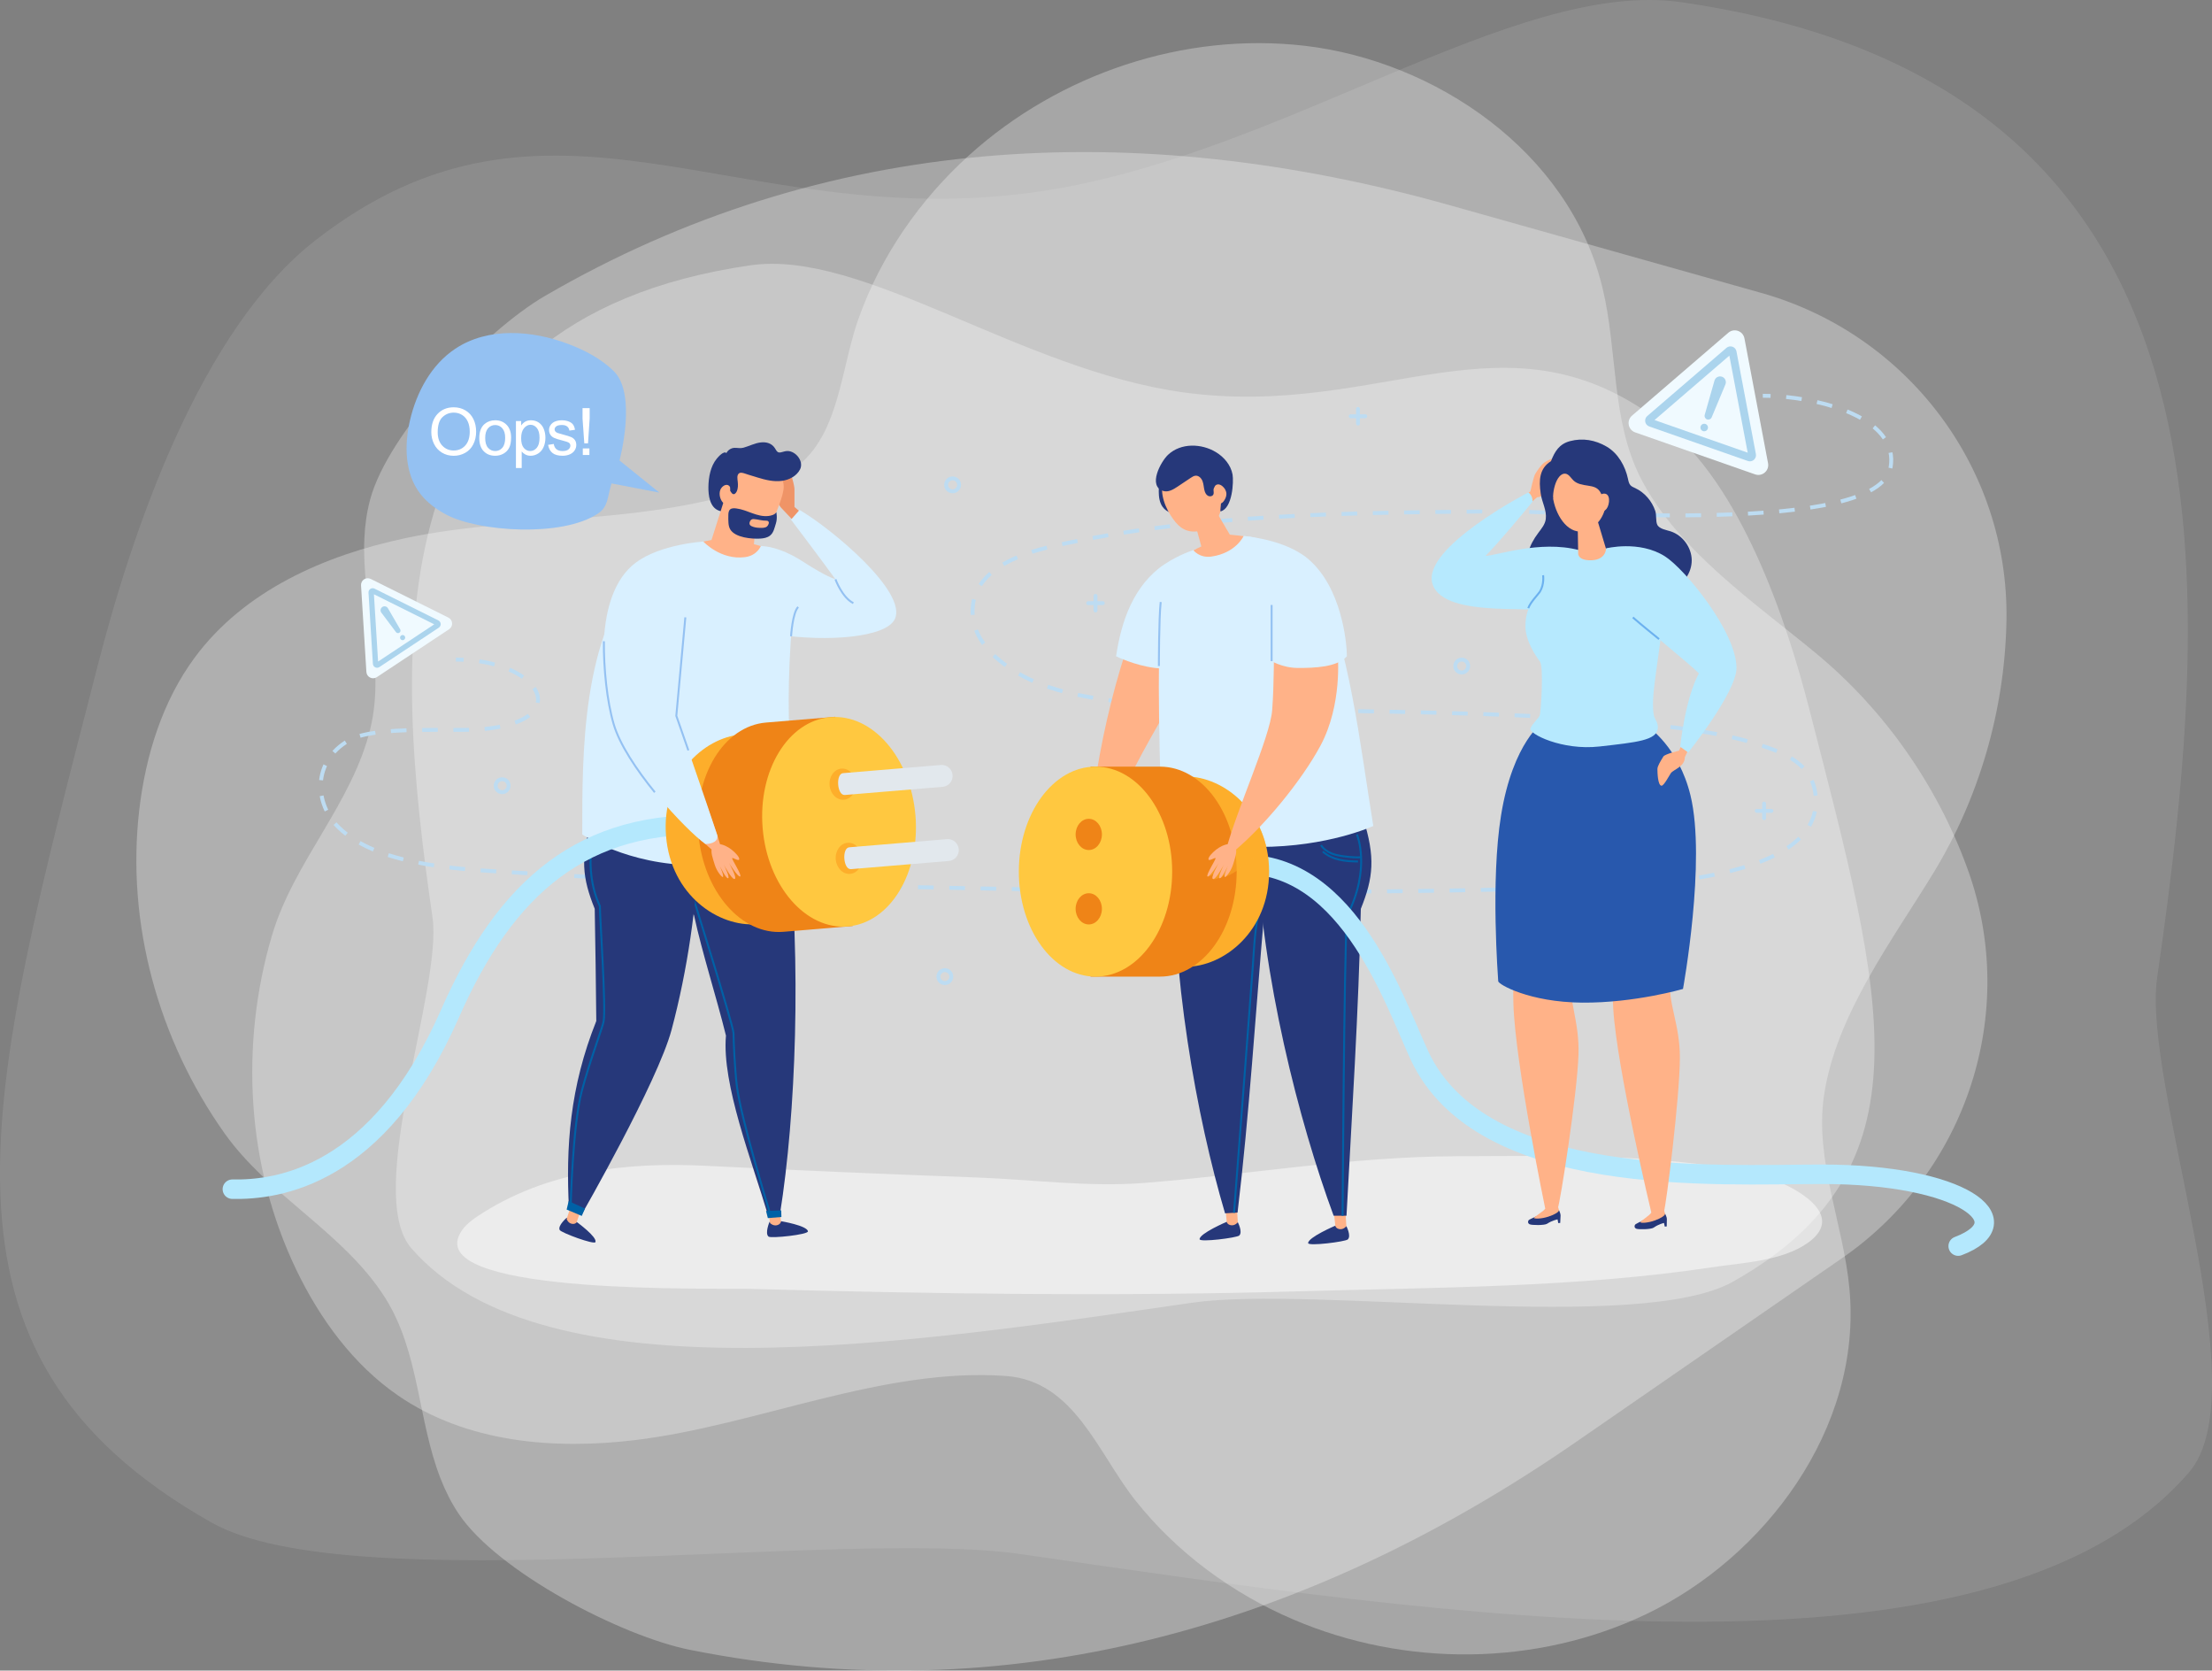 <?xml version="1.0" encoding="utf-8"?>
<!-- Generator: Adobe Illustrator 15.1.0, SVG Export Plug-In . SVG Version: 6.00 Build 0)  -->
<!DOCTYPE svg PUBLIC "-//W3C//DTD SVG 1.1//EN" "http://www.w3.org/Graphics/SVG/1.1/DTD/svg11.dtd">
<svg version="1.1" id="圖層_1" xmlns="http://www.w3.org/2000/svg" xmlns:xlink="http://www.w3.org/1999/xlink" x="0px" y="0px"
	 width="1236.108px" height="933.283px" viewBox="0 0 1236.108 933.283" enable-background="new 0 0 1236.108 933.283"
	 xml:space="preserve">
<rect x="0" y="0" width="1236.108" height="933.283" fill="#808080" stroke="none"/>
<g>
	<path opacity="0.3" fill="#FFFFFF" d="M246.299,826.293c-12.916-32.756-11.793-70.771-31.103-101.294
		c-23.119-36.538-64.801-56.723-89.748-91.93c-36.867-52.026-55.039-117.154-47.623-180.64c3.568-30.59,13.044-60.84,31.012-85.124
		c27.693-37.433,72.644-57.108,117.563-66.645c66.854-14.191,144.157-6.242,207.592-33.332
		c35.005-14.957,34.503-57.469,45.593-88.875c12.545-35.526,34.608-67.03,61.981-91.748
		c50.416-45.514,120.118-68.974,187.692-61.115c72.134,8.397,147.653,58.582,166.218,135.049
		c8.587,35.371,4.842,74.122,21.41,106.489c20.791,40.607,64.753,70.242,98.566,98.354c37.347,31.046,66.653,72.563,83.616,118.736
		c0.194,0.517,0.385,1.045,0.57,1.566c28.77,79.799-0.612,168.978-70.4,217.191c0,0-148.493,102.579-148.498,102.583
		C730.067,909.652,562.815,957.005,385.643,921.715c-38.336-7.633-107.707-43.62-129.402-76.141
		C252.146,839.439,248.931,832.977,246.299,826.293"/>
	<path opacity="0.3" fill="#FFFFFF" d="M203.616,300.785c-1.604,35.175,11.782,70.774,3.41,105.908
		c-10.027,42.062-42.914,74.666-55.102,116.059c-18.012,61.167-14.091,128.67,13.504,186.323
		c13.293,27.782,32.064,53.326,56.932,70.473c38.332,26.436,87.234,30.477,132.819,24.938
		c67.845-8.246,138.397-40.825,207.188-35.762c37.961,2.804,51.268,43.182,71.941,69.298c23.384,29.541,54.466,52.193,88.374,66.702
		c62.447,26.714,135.992,26.31,197.369-3.028c65.518-31.327,120.689-103.284,113.463-181.638
		c-3.34-36.245-19.447-71.688-14.266-107.679c6.506-45.155,38.488-87.439,61.364-124.995
		c25.266-41.478,39.531-90.251,40.608-139.429c0.018-0.554,0.027-1.115,0.032-1.669c1.35-84.815-55.354-159.653-137.002-182.642
		c0,0-173.728-48.903-173.735-48.903c-176.277-49.628-349.852-40.21-506.016,50.606c-33.791,19.647-87.75,76.179-97.732,113.978
		C204.885,286.453,203.938,293.61,203.616,300.785"/>
	<path opacity="0.1" fill="#FFFFFF" d="M54.55,372.015C-7.499,613.687-49.593,755.89,118.268,850.609
		c77.849,43.926,351.3,3.029,452.165,17.607c233.974,33.818,542.082,82.141,652.772-45.619
		c39.921-46.078-26.327-217.035-17.753-276.367c32.353-223.844,52.567-498.967-265.791-544.98
		c-93.927-13.574-225.682,87.485-361.907,106.186c-167.003,22.924-270.791-75.216-401.646,26.943
		C111.71,184.654,73.855,296.818,54.55,372.015z"/>
	<path opacity="0.3" fill="#FFFFFF" d="M1011.055,396.064c41.479,161.557,69.618,256.618-42.595,319.937
		c-52.042,29.365-234.843,2.026-302.271,11.771c-156.41,22.606-362.378,54.91-436.374-30.496
		c-26.687-30.803,17.6-145.088,11.868-184.751c-21.628-149.638-35.142-333.556,177.68-364.314
		c62.789-9.076,150.866,58.482,241.933,70.983c111.64,15.324,181.022-50.28,268.497,18.012
		C972.843,270.815,998.148,345.795,1011.055,396.064z"/>
	<g>
		<path opacity="0.5" fill="#FFFFFF" d="M1016.973,677.372c-5.544-11.214-28.068-20.222-38.147-22.261
			c-53.806-10.891-110.163-9.369-164.663-9.187c-59.358,0.198-115.989,10.271-174.856,14.936
			c-30.613,2.42-62.965-1.937-93.649-3.064c-50.525-1.857-101.038-4.036-151.543-6.534c-43.547-2.156-88.742,2.678-127.152,28.132
			c-4.364,2.894-8.773,6.39-10.762,11.582c-12.476,32.614,143.028,28.514,163.286,29.074c102.195,2.823,204.464,4.28,306.671,1.344
			c75.993-2.18,155.195-2.046,230.561-13.417c16.665-2.515,39.349-3.416,53.749-13.816
			C1018.43,688.405,1019.578,682.644,1016.973,677.372"/>
		<path fill="none" stroke="#BDDCF2" stroke-width="2.176" stroke-miterlimit="10" d="M985.087,221.094
			c1.409,0,2.863,0.028,4.353,0.085"/>
		<path fill="none" stroke="#BDDCF2" stroke-width="2.176" stroke-miterlimit="10" stroke-dasharray="8.737,8.737" d="
			M998.153,221.786c28.104,2.852,62.412,14.724,58.398,39.028c-6.393,38.746-178.599,24.459-219.731,24.861
			c-82.717,0.81-166.304,1.12-247.402,19.205c-19.723,4.396-47.966,14.104-45.82,39.265c0.749,8.788,5.929,16.74,12.519,22.693
			c23.684,21.388,56.683,23.437,87.319,27.193c46.335,5.679,266.735-1.893,338.778,21.733c14.19,4.65,31.917,10.647,32.507,30.915
			c1.503,51.537-126.487,48.997-164.876,49.979c-102.467,2.613-205.05,1.575-307.518-0.445
			c-82.809-1.634-165.879-3.08-248.555-8.424c-30.816-1.993-81.222-2.592-104.725-25.729c-13.143-12.934-14.867-36.453,5.913-48.468
			c14.644-8.47,57.606-4.765,74.145-6.188c50.003-4.301,34.882-34.634-5.645-38.517"/>
		<path fill="none" stroke="#BDDCF2" stroke-width="2.176" stroke-miterlimit="10" d="M259.104,368.578
			c-1.424-0.064-2.874-0.1-4.351-0.1"/>
		<path fill="#F0FAFF" d="M988.021,258.781l-13.195-69.745c-0.79-4.171-5.794-5.922-9.007-3.153l-53.806,46.298
			c-3.216,2.77-2.23,7.979,1.774,9.379l66.997,23.446C984.787,266.408,988.806,262.947,988.021,258.781"/>
		<path fill="#ABD4ED" d="M977.854,257.72c-0.378,0-0.759-0.063-1.125-0.191l-55.106-19.286c-1.153-0.404-2.009-1.398-2.233-2.593
			c-0.228-1.202,0.205-2.44,1.13-3.236l44.256-38.08c0.921-0.795,2.206-1.041,3.361-0.637c1.152,0.402,2.009,1.398,2.234,2.599
			l10.853,57.363c0.228,1.201-0.209,2.438-1.131,3.233C979.464,257.431,978.662,257.72,977.854,257.72 M924.577,234.667
			l52.069,18.219l-10.253-54.203L924.577,234.667z"/>
		<path fill="#ABD4ED" d="M953.929,234.299L953.929,234.299c-1.045-0.364-1.614-1.486-1.297-2.543l5.464-19.172
			c0.533-1.768,2.433-2.737,4.175-2.127c1.745,0.61,2.627,2.551,1.938,4.266l-7.679,18.394
			C956.117,234.144,954.972,234.664,953.929,234.299"/>
		<path fill="#ABD4ED" d="M954.329,239.526c-0.383,1.096-1.584,1.675-2.682,1.292c-1.099-0.385-1.674-1.585-1.291-2.682
			c0.385-1.096,1.583-1.675,2.683-1.292C954.135,237.23,954.712,238.429,954.329,239.526"/>
		<path fill="#F0FAFF" d="M250.562,345.018l-43.378-21.592c-2.591-1.294-5.607,0.71-5.429,3.6l2.988,48.363
			c0.178,2.889,3.418,4.505,5.834,2.901l40.389-26.769C253.379,349.919,253.154,346.309,250.562,345.018"/>
		<path fill="#ABD4ED" d="M245.794,350.107c-0.157,0.208-0.349,0.389-0.57,0.536l-33.218,22.019
			c-0.694,0.46-1.589,0.519-2.333,0.145c-0.749-0.37-1.242-1.115-1.293-1.948l-2.461-39.779c-0.05-0.831,0.345-1.629,1.042-2.095
			c0.692-0.459,1.586-0.512,2.333-0.142l35.682,17.761c0.745,0.371,1.238,1.116,1.289,1.949
			C246.301,349.117,246.128,349.669,245.794,350.107 M211.279,369.58l31.388-20.805l-33.713-16.785L211.279,369.58z"/>
		<path fill="#ABD4ED" d="M223.185,353.466L223.185,353.466c-0.628,0.416-1.475,0.264-1.918-0.348l-8.173-10.878
			c-0.744-1.021-0.485-2.453,0.564-3.149c1.052-0.699,2.474-0.378,3.121,0.706l6.837,11.763
			C224.003,352.207,223.813,353.047,223.185,353.466"/>
		<path fill="#ABD4ED" d="M226.191,355.401c0.438,0.662,0.261,1.554-0.403,1.991c-0.66,0.44-1.551,0.258-1.992-0.403
			c-0.435-0.659-0.256-1.551,0.406-1.992C224.864,354.56,225.755,354.74,226.191,355.401"/>
		<circle fill="none" stroke="#BDDCF2" stroke-width="2.176" stroke-miterlimit="10" cx="280.612" cy="438.935" r="3.615"/>
		<circle fill="none" stroke="#BDDCF2" stroke-width="2.176" stroke-miterlimit="10" cx="816.834" cy="372.09" r="3.613"/>
		<path fill="none" stroke="#BDDCF2" stroke-width="2.176" stroke-miterlimit="10" d="M535.947,270.858
			c0,1.998-1.618,3.616-3.617,3.616c-1.992,0-3.609-1.618-3.609-3.616c0-1.994,1.617-3.612,3.609-3.612
			C534.329,267.246,535.947,268.864,535.947,270.858z"/>
		<circle fill="none" stroke="#BDDCF2" stroke-width="2.176" stroke-miterlimit="10" cx="527.997" cy="545.589" r="3.613"/>
		
			<line fill="none" stroke="#BDDCF2" stroke-width="2.176" stroke-linecap="round" stroke-linejoin="round" stroke-miterlimit="10" x1="612.188" y1="332.875" x2="612.188" y2="341.047"/>
		
			<line fill="none" stroke="#BDDCF2" stroke-width="2.176" stroke-linecap="round" stroke-linejoin="round" stroke-miterlimit="10" x1="616.276" y1="336.962" x2="608.101" y2="336.962"/>
		
			<line fill="none" stroke="#BDDCF2" stroke-width="2.176" stroke-linecap="round" stroke-linejoin="round" stroke-miterlimit="10" x1="758.872" y1="228.458" x2="758.872" y2="236.632"/>
		
			<line fill="none" stroke="#BDDCF2" stroke-width="2.176" stroke-linecap="round" stroke-linejoin="round" stroke-miterlimit="10" x1="762.96" y1="232.542" x2="754.786" y2="232.542"/>
		
			<line fill="none" stroke="#BDDCF2" stroke-width="2.176" stroke-linecap="round" stroke-linejoin="round" stroke-miterlimit="10" x1="985.81" y1="448.916" x2="985.81" y2="457.087"/>
		
			<line fill="none" stroke="#BDDCF2" stroke-width="2.176" stroke-linecap="round" stroke-linejoin="round" stroke-miterlimit="10" x1="989.894" y1="453.001" x2="981.722" y2="453.001"/>
		<path fill="#26387A" d="M685.555,682.548c0,0-15.214,6.488-15.2,9.738c0.01,1.859,20.917-0.807,22.178-2.066
			c2.016-2.014-0.816-7.392-0.816-7.392L685.555,682.548z"/>
		<path fill="#FFB288" d="M684.58,673.477l0.979,9.352c0,0,0.499,1.513,2.63,1.678c2.127,0.169,3.528-1.678,3.528-1.678
			l-0.754-11.706"/>
		<path fill="#26387A" d="M711.146,458.973c5.534,22.294,3.48,33.62-4.628,50.438c-4.911,56.548-8.343,112.874-14.949,168.011
			l-6.992,0.399c-15.873-53.68-30.48-133.933-28.617-207.289"/>
		<path fill="none" stroke="#0061A6" stroke-width="1.088" stroke-miterlimit="10" d="M707.698,466.635
			c2.021,5.179,2.529,11.006,2.352,16.515c-0.27,8.459-3.708,16.118-5.933,24.141c-2.972,10.698-3.2,21.356-4.01,32.323
			c-1.272,17.163-2.572,34.325-3.88,51.48c-2.133,27.983-4.286,55.968-6.454,83.948c-0.063,0.83-0.13,1.662-0.193,2.492"/>
		<path fill="#26387A" d="M746.211,684.724c0,0-15.214,6.488-15.199,9.738c0.007,1.86,20.917-0.805,22.177-2.064
			c2.017-2.016-0.815-7.394-0.815-7.394L746.211,684.724z"/>
		<path fill="#FFB288" d="M745.236,675.652l0.978,9.353c0,0,0.502,1.512,2.632,1.679c2.126,0.167,3.529-1.679,3.529-1.679
			l-0.756-11.704"/>
		<path fill="#26387A" d="M761.73,457.087c6.996,21.878,5.698,33.313-1.276,50.63c-1.161,56.752-5.064,116.01-8.008,171.46h-7.185
			c-19.394-52.511-40.167-133.588-43.162-206.91"/>
		<path fill="none" stroke="#0061A6" stroke-width="1.088" stroke-miterlimit="10" d="M758.265,466.149
			c0,0,8.112,18.98-5.599,45.635c-1.581,25.157-2.396,167.396-2.396,167.396"/>
		<path fill="none" stroke="#0061A6" stroke-width="1.088" stroke-miterlimit="10" d="M738.202,472.161
			c1.388,2.155,3.589,3.679,5.95,4.628c2.362,0.945,4.895,1.365,7.417,1.679c2.998,0.372,6.024,0.612,9.041,0.463"/>
		<path fill="none" stroke="#0061A6" stroke-width="1.088" stroke-miterlimit="10" d="M739.195,475.716
			c2.595,2.353,5.899,3.797,9.294,4.577c3.396,0.785,6.9,0.943,10.383,0.984"/>
		<path fill="#FFB288" d="M678.702,351.339c-24.192,42.101-50.235,80.227-65.675,126.261l-4.603-2.445
			c1.176-42.744,15.027-104.892,33.219-143.589"/>
		<path fill="#D9F0FF" d="M666.879,307.378c0,0-7.489,2.098-16.287,7.952c-8.282,5.511-14.554,13.706-18.81,22.697
			c-4.254,8.99-6.602,18.778-8.099,28.612c0,0,10.127,5.059,21.734,6.512c11.605,1.449,23.953,0,23.953,0"/>
		<path fill="#D9F0FF" d="M648.84,332.261c-2.573,45.531-0.611,92.364,0.544,136.656c0,0,15.875,4.225,54.451,4.225
			c38.43,0,63.594-11.717,63.594-11.717c-7.447-45.515-13.367-101.364-31.602-138.834c0,0-20.574-22.195-40.875-23.106
			c-4.083-0.183-8.155,1.313-12.046,3.122c-2.865,1.331-16.027,4.545-16.027,4.545L648.84,332.261z"/>
		<path fill="none" stroke="#94C1F2" stroke-width="1.088" stroke-miterlimit="10" d="M648.623,336.319
			c-1.008,8.752-1.008,35.771-1.008,35.771"/>
		
			<path fill="none" stroke="#B4E8FD" stroke-width="10.88" stroke-linecap="round" stroke-linejoin="round" stroke-miterlimit="10" d="
			M686.99,483.247c64.44-7.146,91.475,74.532,106.146,106.221c34.688,74.897,165.558,66.543,225.199,66.543
			c78.111,0,112.395,26.327,75.934,40.133"/>
		<path fill="#FDAE2B" d="M709.196,486.935c0,33.149-25.09,53.158-46.533,53.158h-35.172V433.775h35.172
			C684.106,433.775,709.196,453.783,709.196,486.935"/>
		<path fill="#EF8417" d="M691.072,486.935c0,32.394-19.183,58.655-42.844,58.655h-38.813v-117.31h38.813
			C671.89,428.281,691.072,454.541,691.072,486.935"/>
		<g opacity="0.5">
			<g>
				<defs>
					<rect id="SVGID_1_" x="675.151" y="454.888" width="32.271" height="36.318"/>
				</defs>
				<clipPath id="SVGID_2_">
					<use xlink:href="#SVGID_1_"  overflow="visible"/>
				</clipPath>
				<path clip-path="url(#SVGID_2_)" fill="#FDAE2B" d="M699.669,454.89c-8.391,11.437-16.59,23.016-24.516,34.783
					c1.121-0.22,2.182-0.772,2.999-1.574c-0.001,0.885-1.404,2.408-0.162,2.976c1.241,0.565,2.555-0.891,3.851-0.493
					c1.221-0.285,2.354-1.81,3.245-2.688c-0.397,0.909-0.485,1.563-0.544,2.052c8.563-3.327,16.219-11.312,22.88-17.736
					C705.785,465.676,703.085,459.881,699.669,454.89"/>
			</g>
		</g>
		<path fill="#FFC840" d="M655.032,486.935c0,32.394-19.184,58.655-42.844,58.655c-23.664,0-42.844-26.262-42.844-58.655
			c0-32.395,19.18-58.654,42.844-58.654C635.849,428.281,655.032,454.541,655.032,486.935"/>
		<path fill="#EF8417" d="M615.769,507.72c0,4.813-3.287,8.716-7.342,8.716c-4.06,0-7.348-3.902-7.348-8.716
			s3.288-8.717,7.348-8.717C612.481,499.003,615.769,502.907,615.769,507.72"/>
		<path fill="#EF8417" d="M615.769,466.149c0,4.813-3.287,8.72-7.342,8.72c-4.06,0-7.348-3.906-7.348-8.72
			c0-4.815,3.288-8.718,7.348-8.718C612.481,457.431,615.769,461.333,615.769,466.149"/>
		<path fill="#FFB288" d="M747.551,365.863c0,0,2.72,27.707-9.669,50.746c-10.593,19.7-31.639,45.199-48.642,59.254l-4.084-0.998
			c5.916-22.707,24.597-63.027,25.757-78.146c1.159-15.118,0.883-32.632,1.159-41.057"/>
		<path fill="#D9F0FF" d="M694.95,299.485c0,0,22.805,1.56,36.032,12.739c18.885,15.957,21.684,47.188,21.684,54.441
			c-5.707,6.167-18.187,6.486-27.279,6.486c-9.094,0-15.738-4.354-15.738-4.354l-1.854-34.45"/>
		<path fill="#FFB288" d="M686.813,471.493c-2.592,0.259-5.109,1.519-7.293,3.222c-1.998,1.562-4.454,4.17-4.196,5.367
			c0.272,1.256,3.544-1.158,3.942-0.671c0.397,0.487-5.603,9.552-4.475,10.231c1.13,0.682,6.237-7.536,6.237-7.536
			s-4.957,8.777-3.039,8.969c1.604,0.16,6.005-8.143,6.005-8.143s-3.721,7.424-2.447,7.702c1.274,0.278,4.726-7.112,4.726-7.112
			s-2.81,6.316-1.729,6.424c0.541,0.056,3.312-3.09,4.473-6.894c1.138-3.748,2.47-6.996,1.445-9.918"/>
		
			<line fill="none" stroke="#94C1F2" stroke-width="1.088" stroke-miterlimit="10" x1="710.603" y1="337.964" x2="710.603" y2="369.357"/>
		<path fill="#26387A" d="M647.695,270.53c-0.12,1.359-0.176,2.728-0.165,4.094c0.026,2.958,0.406,6.055,2.11,8.479
			c1.171,1.657,2.931,2.899,4.894,3.433c1.385,0.378,3.205,0.214,3.802-1.093c0.211-0.462,0.222-0.987,0.219-1.499
			c-0.018-5.058-1.003-10.114-2.89-14.813"/>
		<path fill="#FFB288" d="M682.103,273.382c-1.956-7.624-8.107-18.305-18.121-16.16c-6.284,1.346-12.076,5.626-13.924,11.624
			c-2.21,7.162,1.371,15.492,5.662,21.336c1.586,2.16,3.457,4.211,5.903,5.478c5.798,2.995,13.619,0.538,17.556-4.453
			C683.111,286.215,683.647,279.418,682.103,273.382"/>
		<path fill="#FFB288" d="M668.063,293.323l3.27,11.951l-4.45,2.104c0,0,3.395,4.517,10.111,3.543
			c13.663-1.968,17.957-11.437,17.957-11.437l-7.709-0.803l-8.539-14.556"/>
		<path fill="#26387A" d="M688.769,265.066c-0.958-5.242-4.692-9.69-9.244-12.456c-8.086-4.911-19.595-5.307-26.794,1.459
			c-4.099,3.852-11.476,17.509-2.661,20.218c2.753,0.848,5.588-0.827,7.98-2.429c2.437-1.629,4.875-3.257,7.312-4.885
			c0.873-0.587,1.807-1.192,2.855-1.232c1.724-0.07,3.153,1.424,3.769,3.034c0.619,1.607,0.665,3.372,1.064,5.054
			c0.286,1.183,0.805,2.401,1.832,3.056c1.026,0.658,2.648,0.467,3.166-0.638c0.361-0.766,0.106-1.662,0.093-2.507
			c-0.018-0.845,0.459-1.886,1.303-1.847c0.302,0.013,0.579,0.17,0.819,0.353c2.127,1.659,1.435,4.979,2.144,7.582
			c0.091,0.34-0.621,5.609-0.385,5.876C688.816,284.126,689.452,268.817,688.769,265.066"/>
		<path fill="#FFB288" d="M678.72,272.564c-0.154-0.964,0.764-1.855,1.735-1.958c0.97-0.104,1.913,0.387,2.661,1.012
			c1.277,1.066,2.196,2.627,2.227,4.29c0.019,1.301-0.5,2.561-1.211,3.651c-0.487,0.742-1.111,1.456-1.955,1.723
			c-1.082,0.34-2.295-0.153-3.068-0.978"/>
		<path fill="#26387A" d="M436.407,682.216c0,0,14.672,2.448,15.078,5.67c0.23,1.847-20.567,4.049-21.98,2.959
			c-2.256-1.738,0.512-8.252,0.512-8.252L436.407,682.216z"/>
		<path fill="#FFB288" d="M435.241,673.219l1.201,9.276c0,0-0.307,1.563-2.393,2.006c-2.091,0.438-3.715-1.216-3.715-1.216
			l-1.73-11.578"/>
		<path fill="#26387A" d="M380.386,461.837c-2.623,22.822-2.765,33.79,7.434,49.424c4.834,22.085,12.253,44.686,17.862,67.291
			c-2.416,26.998,14.511,69.999,23.616,100.713l6.58-1.125c8.848-55.274,12.115-140.048,4.175-214.25"/>
		<path fill="none" stroke="#0061A6" stroke-width="1.088" stroke-miterlimit="10" d="M384.668,492.759
			c0,0,25.244,80.149,25.244,84.5s0.691,19.314,1.809,29.016c2.052,17.77,18.154,70.152,18.154,70.152"/>
		<polygon fill="#0061A6" points="429.089,680.498 428.071,676.496 436.556,676.179 436.667,679.873 		"/>
		<path fill="#26387A" d="M322.29,682.673c0,0,11.483,8.293,10.464,11.213c-0.583,1.675-19.258-5.244-20.002-6.77
			c-1.189-2.44,3.929-6.828,3.929-6.828L322.29,682.673z"/>
		<path fill="#FFB288" d="M325.104,674.504l-2.899,8.423c0,0-0.924,1.204-2.889,0.693c-1.972-0.506-2.66-2.606-2.66-2.606
			l3.427-10.605"/>
		<path fill="#26387A" d="M331.069,457.087c-6.994,21.878-5.695,33.313,1.275,50.63c0.427,20.729,0.633,41.704,0.872,62.682
			c-14.765,36.963-17.106,70.132-15.237,105.33l7.124,2.641c0,0,42.402-73.907,50.201-103.126
			c8.944-33.516,14.023-69.35,15.398-102.977"/>
		<path fill="none" stroke="#0061A6" stroke-width="1.088" stroke-miterlimit="10" d="M332.817,461.837
			c0,0-7.714,22.581,2.403,44.34c0,6.073,3.48,56.574,2.101,64.375c-0.659,3.744-7.59,21.593-12.218,38.971
			c-5.123,19.22-6.205,64.551-6.205,64.551"/>
		<polygon fill="#0061A6" points="316.655,675.723 317.785,670.966 326.899,675.207 325.104,679.279 		"/>
		<path fill="#EF9467" d="M449.674,288.103l-5.712-4.873v-10.102c0-1.57-2.128-10.977-4.039-10.977
			c-1.918,0-2.355-2.351-3.312-1.395c-0.956,0.961,0.781,11.584,0,12.371c-0.783,0.783-1.8-5.049-2.524-4.324
			c-0.726,0.725-0.786,5.001-0.786,7.188c0,2.186,1.751,6.216,3.485,7.951c1.731,1.732,9.404,10.027,9.404,10.027L449.674,288.103z"
			/>
		<path fill="#D9F0FF" d="M446.812,284.871l-4.774,5.433c0,0,18.866,24.972,24.841,33.334c-5.451-1.91-13.271-6.692-17.797-9.659
			c-8.872-5.819-17.77-8.903-23.923-8.903c-13.069,0-6.229,43.071,8.929,49.378c28.756,4.32,60.986,1.587,65.923-8.521
			C507.325,330.952,465.176,295.665,446.812,284.871"/>
		<path fill="none" stroke="#94C1F2" stroke-width="1.088" stroke-miterlimit="10" d="M466.878,323.637
			c0,0,3.598,10.048,9.994,13.325"/>
		<path fill="#D9F0FF" d="M359.134,316.472c-34.281,38.503-33.76,104.693-33.76,149.683c0,0,25.165,17.182,63.591,17.182
			c38.577,0,54.454-9.471,54.454-9.471c1.152-45.587-6.977-65.245,0.543-140.647c0,0-12.268-28.144-18.804-28.144
			c-6.541,0-32.117-2.52-32.117-2.52L359.134,316.472z"/>
		<path fill="none" stroke="#94C1F2" stroke-width="1.088" stroke-miterlimit="10" d="M442.063,355.462
			c0,0,0.779-13.172,3.977-16.367"/>
		<path fill="#FFB288" d="M404.372,273.689c1.274-7.77,6.807-18.864,16.969-17.609c6.379,0.786,11.324,5.195,14.896,10.355
			c3.064,4.426,1.905,8.66-2.451,19.867c-1.391,2.287-4.388,6.385-6.712,7.859c-5.511,3.491-13.519,1.734-17.879-2.892
			C404.838,286.641,403.36,279.838,404.372,273.689"/>
		<path fill="#26387A" d="M405.729,272.74c1.464-0.218,0.01-1.169,0.656,0.163c0.413,0.85,0.537,1.099,1.364,1.374
			c0.813,0.271,0.831,1.018,1.507,1.521c1.056,0.788,1.958-0.282,2.403-1.19c0.824-1.684,0.8-3.714,0.605-5.533
			c-0.155-1.434-0.633-3.697,0.771-4.693c1.147-0.813,3.686,0.366,4.863,0.709c1.822,0.527,3.629,1.118,5.442,1.671
			c4.378,1.331,9.003,2.501,13.605,1.882c4.028-0.542,8.186-2.638,10.112-6.368c2.311-4.469-2.309-10.314-7.018-10.321
			c-1.231,0-2.402,0.5-3.606,0.746c-0.448,0.092-0.915,0.151-1.353,0.021c-1.025-0.304-1.48-1.457-2.062-2.358
			c-1.741-2.711-4.722-3.543-7.799-3.208c-3.487,0.382-6.46,2.058-9.78,2.962c-1.76,0.479-3.281,0.025-5.037,0.081
			c-1.813,0.06-3.674,1.248-4.472,2.921c-1.423-1.49-4.597,2.162-5.388,3.123c-3.478,4.228-4.574,10.319-4.667,15.66
			c-0.084,4.676,0.695,11.477,5.818,13.355c2.167,0.794,3.532,1.219,3.626-0.768c-0.951-2.061-1.171-6.148-1.367-7.865
			c-0.197-1.717,0.309-3.765,1.902-4.438"/>
		<path fill="#FFB288" d="M422.413,292.243l-1.115,11.741l3.858,1.091c0,0-2.039,5.27-8.77,6.166
			c-13.678,1.823-23.346-8.688-23.346-8.688l4.565-0.882l6.914-21.8"/>
		<path fill="#FFB288" d="M408.014,272.658c0.068-0.974-0.926-1.779-1.903-1.797c-0.975-0.02-1.871,0.552-2.562,1.24
			c-3.828,3.812,0.983,13.101,4.759,8.302"/>
		<path fill="#26387A" d="M433.808,286.097c-0.616,1.437-3.042,2.011-4.369,2.16c-6.439,0.71-11.777-3.449-17.94-4.212
			c-1.223-0.15-2.613-0.251-3.522,0.575c-0.863,0.784-0.945,2.09-0.966,3.253c-0.024,1.44-0.052,2.884,0.076,4.318
			c0.111,1.242,0.349,2.503,0.993,3.569c2.781,4.631,12.066,5.411,16.773,5.126c1.898-0.117,3.875-0.481,5.367-1.607
			c2.121-1.599,2.579-4.389,3.37-6.847C434.566,289.402,433.808,286.097,433.808,286.097"/>
		<path fill="#FFB288" d="M429.239,291.154c-0.204-0.135-0.441-0.25-0.685-0.25c-3.006,0-4.67-0.718-7.018-0.9
			c-0.399-0.029-0.81-0.058-1.192,0.06c-0.835,0.253-1.315,1.119-1.485,1.954c-0.169,0.848,0.252,1.498,1.024,1.88
			c1.389,0.692,2.961,0.94,4.505,0.982c1.35,0.04,3.111,0.154,4.224-0.755C429.247,293.604,430.183,291.833,429.239,291.154"/>
		
			<path fill="none" stroke="#B4E8FD" stroke-width="10.88" stroke-linecap="round" stroke-linejoin="round" stroke-miterlimit="10" d="
			M400.937,461.074c-74.886-3.914-118.482,34.731-149.444,105.123c-40.181,91.35-96.348,98.646-121.644,98.145"/>
		<path fill="#FDAE2B" d="M372.205,467.173c2.756,33.036,29.421,50.887,50.791,49.104l35.054-2.922l-8.836-105.949l-35.055,2.922
			C392.788,412.11,369.448,434.133,372.205,467.173"/>
		<path fill="#EF8417" d="M390.267,465.666c2.693,32.282,23.99,56.858,47.569,54.889l38.677-3.225l-9.752-116.904l-38.675,3.229
			C404.507,405.619,387.574,433.386,390.267,465.666"/>
		<path fill="#FFC840" d="M426.183,462.67c2.693,32.28,23.992,56.856,47.571,54.889c23.577-1.964,40.511-29.731,37.817-62.011
			c-2.691-32.282-23.989-56.858-47.567-54.891C440.425,402.624,423.488,430.389,426.183,462.67"/>
		<path fill="#FDAE2B" d="M467.036,480.12c0.4,4.797,4,8.411,8.045,8.075c4.042-0.337,6.994-4.5,6.594-9.296
			c-0.4-4.799-3.999-8.413-8.042-8.077C469.588,471.159,466.637,475.322,467.036,480.12"/>
		<path fill="#FDAE2B" d="M463.583,438.693c0.398,4.799,3.998,8.412,8.043,8.075c4.039-0.337,6.993-4.502,6.594-9.298
			c-0.399-4.799-4-8.412-8.043-8.074C466.132,429.733,463.18,433.896,463.583,438.693"/>
		<path fill="#E2E8ED" d="M472.114,444.124c4.4-0.368,54.668-4.563,54.668-4.563c3.334-0.275,5.809-3.231,5.529-6.601
			c-0.281-3.369-3.21-5.874-6.545-5.599c0,0-50.488,4.214-54.671,4.56C466.913,432.271,467.714,444.492,472.114,444.124"/>
		<path fill="#E2E8ED" d="M475.569,485.551c4.403-0.369,54.669-4.565,54.669-4.565c3.334-0.275,5.812-3.23,5.528-6.598
			c-0.282-3.371-3.211-5.876-6.547-5.6c0,0-50.485,4.213-54.668,4.563S471.167,485.918,475.569,485.551"/>
		<path fill="#FFB288" d="M340.87,365.863c0,0-2.719,27.707,9.669,50.746c10.594,19.7,31.64,45.199,48.644,59.254l4.083-0.998
			c-5.917-22.707-24.595-63.027-25.755-78.146c-1.164-15.118-0.885-32.632-1.164-41.057"/>
		<path fill="#D9F0FF" d="M393.037,302.555c0,0-24.025,1.383-37.843,11.823c-23.891,18.045-19.204,66.51-12.249,90.206
			c6.954,23.696,40.412,59.249,51.217,66.908c1.773,0,6.974-0.44,6.786-4.516c-5.974-18.478-23.013-67.074-23.013-67.074
			l2.695-65.559"/>
		<path fill="#FFB288" d="M401.608,471.493c2.594,0.259,5.108,1.519,7.294,3.222c1.995,1.562,4.453,4.17,4.195,5.367
			c-0.272,1.256-3.543-1.158-3.941-0.671c-0.399,0.487,5.602,9.552,4.474,10.231c-1.134,0.682-6.238-7.536-6.238-7.536
			s4.961,8.777,3.042,8.969c-1.606,0.16-6.008-8.143-6.008-8.143s3.724,7.424,2.448,7.702s-4.726-7.112-4.726-7.112
			s2.81,6.316,1.729,6.424c-0.541,0.056-3.313-3.09-4.473-6.894c-1.142-3.748-2.473-6.996-1.443-9.918"/>
		<path fill="none" stroke="#94C1F2" stroke-width="1.088" stroke-miterlimit="10" d="M384.673,419.212
			c-3.83-11.023-6.737-19.31-6.737-19.31l5.048-55.022"/>
		<path fill="none" stroke="#94C1F2" stroke-width="1.088" stroke-miterlimit="10" d="M337.46,358.244
			c-0.139,14.926,1.66,33.309,5.485,46.341c3.349,11.405,12.836,25.555,22.979,38.023"/>
		<path fill="#FFB288" d="M851.333,277.203l3.862-2.639c0,0,1.794-8.405,2.778-9.918c1.047-1.598,3.035-4.898,5.29-6.421
			c0.94-0.633,5.242-3.067,6.325-1.98c0.535,0.532-1.277,5.396-2.109,6.229c-0.834,0.834-3.283,4.563-2.899,5.73
			c0.382,1.164,2.417-1.387,2.899-1.87c0.483-0.483,1.129-1.078,1.354-0.458c0.378,1.039-1.794,6.896-3.493,8.595
			c-1.699,1.699-4.457,3.305-6.374,3.305l-5.998,5.302"/>
		<path fill="#26387A" d="M897.868,249.528c6.389,3.765,10.343,10.854,11.872,17.953c0.275,1.276,0.509,2.645,1.389,3.609
			c0.703,0.764,1.708,1.153,2.649,1.591c5.296,2.453,9.349,7.258,11.211,12.752c0.798,2.348,0.174,5.664,1.1,7.67
			c1.135,2.453,5.306,3.01,7.547,3.754c6.715,2.225,11.651,8.987,11.727,16.059c0.072,7.071-4.725,13.936-11.394,16.297
			c1.796,2.512,2.05,5.899,1.219,8.871c-0.833,2.973-2.639,5.586-4.684,7.897c-8.453,9.563-21.49,14.675-34.241,14.124
			c-3.674-0.156-7.359-0.765-10.768-2.154c-3.853-1.574-7.238-4.102-10.49-6.709c-3.921-3.141-7.833-6.578-9.944-11.131
			c-2.112-4.557-1.974-10.519,1.606-14.041c-4.136,0.86-8.551-1.385-10.88-4.915c-2.326-3.521-2.748-8.074-1.813-12.195
			c0.932-4.118,3.107-7.864,5.637-11.247c1.777-2.374,3.818-4.782,4.193-7.727c0.629-4.913-2.111-9.299-2.826-14.184
			c-1.106-7.601-0.763-14.134,5.744-18.176c2.088-5.413,4.613-9.588,10.609-11.184C884.438,244.552,891.509,245.784,897.868,249.528
			"/>
		<path fill="#B6E9FE" d="M882.218,307.284c-21.708-5.684-46.558,3.292-52.091,3.265c7.584-7.578,21.501-24.462,26.311-30.295
			c0-4.007-2.434-5.126-2.434-5.126s-59.536,30.785-53.554,50.888c6.25,20.986,64.575,10.688,69.235,16.713"/>
		<path fill="#FFB288" d="M886.471,502.676c-0.067,1.777-7.84,39.999-8.412,44.104c-1.663,11.94,4.646,23.923,4.031,42.442
			c-0.744,22.512-10.32,83.021-11.537,85.707c-1.218,2.684-7.056,0.221-7.056,0.221s-16.828-81.171-17.777-114.388
			c-0.784-27.358,3.192-86.571,3.192-86.571"/>
		<path fill="#26387A" d="M871.15,675.967c0,0,0.976,2.054,0.931,2.982c-0.125,2.521-0.204,4.245-0.204,4.245l-1.099,0.072
			l-0.379-2.06c0,0-2.911,0.51-5.875,2.459c-1.432,0.942-8.649,0.857-9.76,0.271c-1.245-0.658-0.889-1.84-0.471-2.327
			c0.415-0.484,8.221-3.892,8.221-3.892"/>
		<path fill="#FFB288" d="M863.497,675.153c-0.629,1.523-6.797,4.882-6.228,5.332c0.567,0.453,4.149,0.475,8.127-0.849
			c3.625-1.205,5.677-2.557,5.793-3.506l-0.694-2.551"/>
		<path fill="#FFB288" d="M940.487,504.265c-0.011,1.777-6.617,40.219-7.063,44.339c-1.298,11.986,5.372,23.772,5.325,42.302
			c-0.061,22.524-7.788,83.298-8.923,86.018c-1.132,2.717-7.042,0.438-7.042,0.438s-19.296-80.622-21.259-113.793
			c-1.617-27.321,0.554-86.626,0.554-86.626"/>
		<path fill="#26387A" d="M930.456,677.942c0,0,1.039,2.022,1.022,2.952c-0.047,2.525-0.077,4.248-0.077,4.248l-1.094,0.106
			l-0.441-2.043c0,0-2.896,0.597-5.796,2.635c-1.406,0.986-8.622,1.12-9.75,0.565c-1.263-0.617-0.943-1.812-0.542-2.306
			c0.401-0.498,8.1-4.142,8.1-4.142"/>
		<path fill="#FFB288" d="M922.782,677.361c-0.585,1.544-6.646,5.09-6.063,5.523c0.58,0.436,4.165,0.346,8.099-1.098
			c3.585-1.318,5.596-2.729,5.682-3.684l-0.77-2.527"/>
		<path fill="#2858AD" d="M920.858,405.958c0,0,17.248,11.297,23.821,38.401c8.865,36.55-4.192,108.119-4.192,108.119
			s-27.017,7.895-56.401,7.646c-29.388-0.25-46.796-10.179-46.853-11.957c-0.056-1.777-4.381-55.959,1.59-92.718
			c6.701-41.26,23.773-52.38,23.773-52.38"/>
		<path fill="#B6E9FE" d="M897.472,306.591c2.675-0.994,9.613,1.436,22.599,6.414c5.708,6.17,8.207,19.697,9.438,31.676
			c-3.367,29.144-7.131,45.056-5.317,54.895c0.43,2.328,2.568,4.094,2.226,7.344c-0.703,6.72-11.709,7.74-32.603,10.111
			c-20.893,2.373-39.699-7.114-38.571-10.08c1.13-2.967,4.692-5.56,5.255-7.526c0.564-1.963,2.272-26.932,0.013-29.899
			c-2.258-2.961-8.082-11.486-8.082-19.793c0-11.686,6.434-16.931,10.643-23.352c7.022-10.706,12.352-17.418,19.146-19.097
			C893.092,304.599,897.472,306.591,897.472,306.591"/>
		<path fill="none" stroke="#6CB1EF" stroke-width="1.088" stroke-miterlimit="10" d="M862.31,321.364c0,0,0.764,5.017-1.796,9.201
			c-0.79,1.283-5.532,6.121-6.468,9.2"/>
		<path fill="#FFB288" d="M892.473,292.368c5.702-5.667,6.606-16.414,4.013-23.681c-2.92-8.177-14.567-14.305-22.592-9.18
			C858.142,269.561,874.126,310.59,892.473,292.368"/>
		<path fill="#FFB288" d="M881.618,291.365l0.296,17.492c0,0-0.656,3.89,6.183,4.133c9.374,0.332,9.374-6.4,9.374-6.4l-5.421-18.021
			"/>
		<path fill="#26387A" d="M888.706,251.781c-1.924-1.271-3.992-1.326-5.98-0.143c-1.219,0.722-2.071,1.92-3.371,2.498
			c-0.921,0.408-2.013,0.477-2.983,0.741c-4.544,1.232-8.853,4.704-10.767,9.034c-1.931,4.357-1.314,11.441,2.294,14.553
			c-0.155-3.367,0.853-8.211,2.649-11.066c0.941-1.496,2.432-2.973,4.187-2.773c1.976,0.223,3.049,2.334,4.472,3.72
			c2.157,2.101,5.254,2.524,8.102,2.951c3.223,0.479,5.709,1.045,7.296,4.213c0.693,1.371,1.066,2.884,1.438,4.377
			c0.439,1.775,0.883,3.563,0.985,5.385c0.067,1.134,0.003,2.303,0.357,3.383c0.712,2.154,2.904,3.458,5.059,4.187
			c1.649,0.557,4.437,1.075,5.473-0.801c0.869-1.563,1.614-3.77,1.913-5.525c0.989-5.877-0.872-11.961-4.042-17.008
			c-3.478-5.537-8.43-9.244-12.899-13.85C891.521,254.242,890.171,252.747,888.706,251.781"/>
		<path fill="#FFB288" d="M893.103,278.703c0.346-1.335,1.327-2.691,2.704-2.902c4.454-0.676,3.778,5.974,2.057,8.314
			c-1.002,1.359-3.593,3.142-4.761-0.638"/>
		<path fill="#FFB288" d="M940.349,414.89l-2.098,4.478c0,0-7.906,1.881-8.741,3.272c-1.326,2.201-3.313,5.242-3.313,6.972
			c0,1.732,0.166,9.323,2.332,9.323c1.361,0,4.544-6.19,5.203-7.059c1.549-2.045,7.804-3.53,7.804-8.916l3.826-8.07"/>
		<path fill="#B6E9FE" d="M897.472,306.36c0,0,18.451-4.695,32.865,4.4c11.207,7.072,40.034,42.245,40.04,62.394
			c0.003,13.583-26.968,47.227-26.968,47.227l-4.478-3.203c0,0,2.612-26.438,10.448-41.011c-5.78-5.782-28.32-23.735-33.98-29.394"
			/>
		<path fill="none" stroke="#6CB1EF" stroke-width="1.088" stroke-miterlimit="10" d="M912.47,344.913
			c4.031,3.58,14.647,12.125,14.647,12.125"/>
		<path fill="#94C1F2" d="M368.483,275.206l-22.291-17.961c0,0,10.023-37.022-3.247-49.951c-7.061-6.88-15.987-11.572-25.203-15.071
			c-20.511-7.786-45.013-9.551-63.291,2.579c-13.485,8.947-21.686,24.287-25.354,40.049c-3.229,13.876-2.959,29.647,5.718,40.952
			c3.897,5.075,9.231,8.896,14.902,11.866c17.637,9.241,64.29,12.73,84.528-0.834c5.606-3.754,5.115-8.833,7.463-16.769
			L368.483,275.206z"/>
		<g>
			<path fill="#FFFFFF" d="M241.022,241.433c0-4.349,1.169-7.752,3.502-10.21c2.333-2.461,5.348-3.69,9.039-3.69
				c2.42,0,4.6,0.578,6.54,1.733c1.939,1.155,3.421,2.766,4.44,4.831c1.02,2.067,1.526,4.411,1.526,7.033
				c0,2.655-0.535,5.03-1.607,7.127s-2.59,3.682-4.558,4.762c-1.964,1.078-4.084,1.614-6.357,1.614
				c-2.465,0-4.671-0.595-6.611-1.786c-1.939-1.19-3.41-2.815-4.414-4.877C241.524,245.91,241.022,243.729,241.022,241.433z
				 M244.597,241.486c0,3.156,0.849,5.643,2.547,7.458c1.694,1.819,3.824,2.726,6.387,2.726c2.607,0,4.753-0.917,6.439-2.751
				c1.684-1.834,2.527-4.438,2.527-7.808c0-2.133-0.36-3.993-1.08-5.584c-0.721-1.589-1.774-2.82-3.163-3.697
				c-1.388-0.875-2.944-1.313-4.673-1.313c-2.452,0-4.563,0.841-6.332,2.525C245.48,234.728,244.597,237.544,244.597,241.486z"/>
			<path fill="#FFFFFF" d="M267.832,244.701c0-3.512,0.976-6.113,2.929-7.806c1.632-1.406,3.621-2.109,5.967-2.109
				c2.608,0,4.741,0.856,6.396,2.565c1.655,1.708,2.482,4.07,2.482,7.082c0,2.441-0.365,4.362-1.098,5.762
				c-0.733,1.401-1.798,2.486-3.198,3.262c-1.399,0.773-2.926,1.159-4.583,1.159c-2.655,0-4.803-0.851-6.439-2.554
				C268.649,250.359,267.832,247.906,267.832,244.701z M271.137,244.701c0,2.432,0.528,4.25,1.591,5.459
				c1.058,1.208,2.394,1.813,4,1.813c1.598,0,2.924-0.606,3.986-1.823c1.059-1.215,1.59-3.065,1.59-5.556
				c0-2.347-0.536-4.123-1.602-5.332c-1.063-1.208-2.389-1.814-3.975-1.814c-1.606,0-2.942,0.602-4,1.804
				C271.665,240.457,271.137,242.273,271.137,244.701z"/>
			<path fill="#FFFFFF" d="M288.316,261.459v-26.245h2.929v2.465c0.691-0.961,1.472-1.688,2.341-2.168
				c0.87-0.484,1.922-0.726,3.163-0.726c1.619,0,3.048,0.418,4.288,1.251c1.237,0.834,2.173,2.01,2.804,3.527
				c0.631,1.521,0.948,3.185,0.948,4.995c0,1.941-0.349,3.688-1.048,5.243c-0.695,1.555-1.708,2.744-3.035,3.574
				c-1.328,0.826-2.726,1.239-4.19,1.239c-1.071,0-2.032-0.226-2.888-0.677c-0.848-0.453-1.55-1.024-2.096-1.717v9.237H288.316z
				 M291.229,244.806c0,2.443,0.492,4.248,1.482,5.416c0.986,1.166,2.185,1.751,3.591,1.751c1.427,0,2.651-0.605,3.671-1.813
				c1.018-1.209,1.527-3.081,1.527-5.619c0-2.416-0.498-4.228-1.492-5.431c-0.994-1.204-2.183-1.805-3.565-1.805
				c-1.369,0-2.579,0.64-3.634,1.921C291.756,240.507,291.229,242.369,291.229,244.806z"/>
			<path fill="#FFFFFF" d="M306.282,248.525l3.178-0.502c0.18,1.275,0.678,2.254,1.493,2.932c0.815,0.679,1.954,1.019,3.421,1.019
				c1.477,0,2.573-0.302,3.287-0.902c0.717-0.601,1.073-1.307,1.073-2.118c0-0.725-0.315-1.297-0.948-1.715
				c-0.441-0.285-1.536-0.648-3.285-1.088c-2.36-0.596-3.995-1.11-4.906-1.547c-0.911-0.436-1.602-1.037-2.071-1.803
				c-0.473-0.771-0.707-1.617-0.707-2.547c0-0.848,0.194-1.629,0.58-2.349c0.388-0.721,0.915-1.32,1.583-1.795
				c0.498-0.37,1.183-0.684,2.045-0.938c0.863-0.257,1.79-0.386,2.776-0.386c1.492,0,2.799,0.216,3.921,0.644
				c1.129,0.43,1.959,1.01,2.496,1.742c0.536,0.733,0.902,1.712,1.105,2.938l-3.145,0.431c-0.142-0.978-0.555-1.74-1.242-2.286
				c-0.684-0.549-1.65-0.822-2.901-0.822c-1.476,0-2.53,0.244-3.163,0.73c-0.631,0.488-0.946,1.061-0.946,1.717
				c0,0.417,0.131,0.792,0.395,1.126c0.261,0.344,0.672,0.631,1.23,0.855c0.321,0.12,1.269,0.393,2.841,0.823
				c2.274,0.607,3.862,1.104,4.763,1.49c0.897,0.388,1.603,0.953,2.118,1.688c0.509,0.741,0.767,1.656,0.767,2.752
				c0,1.072-0.313,2.082-0.937,3.028c-0.628,0.947-1.531,1.682-2.708,2.197c-1.18,0.519-2.514,0.776-4.003,0.776
				c-2.466,0-4.344-0.512-5.636-1.535C307.464,252.056,306.64,250.538,306.282,248.525z"/>
			<path fill="#FFFFFF" d="M326.516,247.687l-0.981-13.883v-5.807h3.984v5.807l-0.929,13.883H326.516z M325.676,254.188v-3.662
				h3.696v3.662H325.676z"/>
		</g>
	</g>
</g>
</svg>
